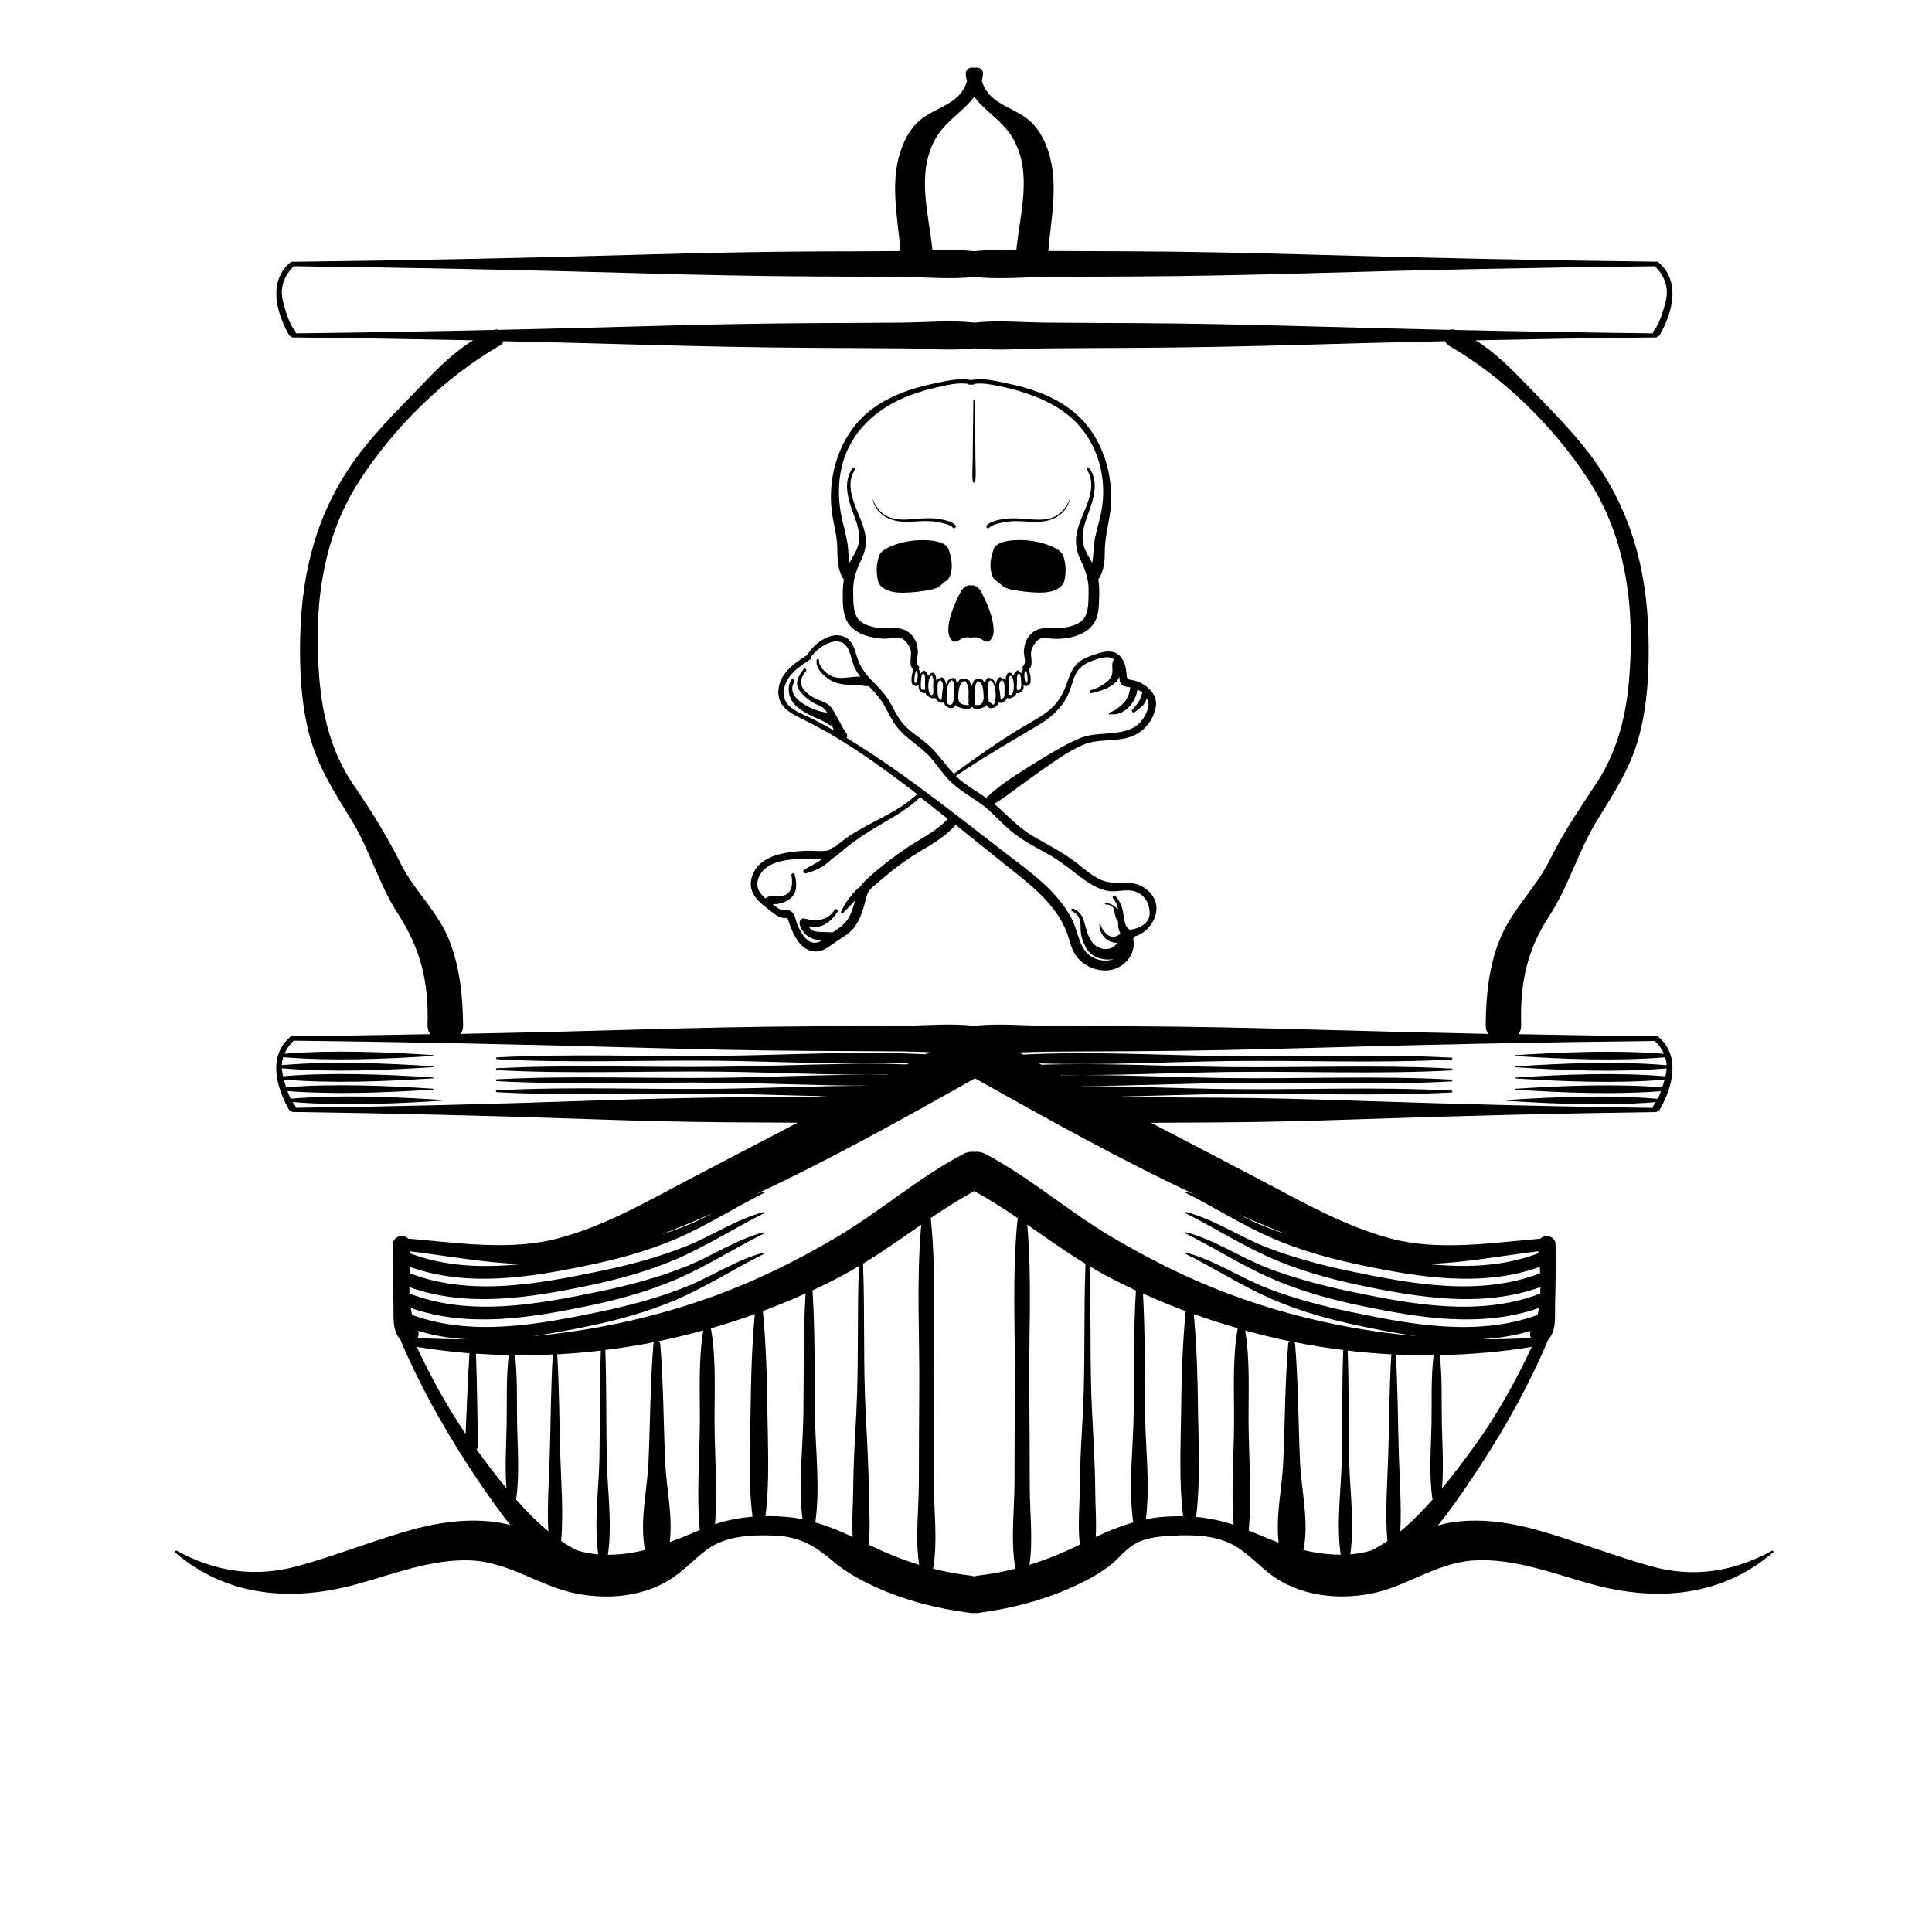 <?xml version="1.0" encoding="utf-8"?>
<!-- Generator: Adobe Illustrator 22.0.1, SVG Export Plug-In . SVG Version: 6.00 Build 0)  -->
<svg version="1.1" id="Layer_1" xmlns="http://www.w3.org/2000/svg" xmlns:xlink="http://www.w3.org/1999/xlink" x="0px" y="0px"
	 viewBox="0 0 2000 2000" style="enable-background:new 0 0 2000 2000;" xml:space="preserve">
<g>
	<path d="M866.7,566.1c0.3,11.2-0.2,22.1,5.7,32.1c0.4,0.6,0.8,1.1,1.2,1.5c-0.6,3.7-1,7.5-1.1,11.3c-0.2,9-0.4,19.6,2.6,28.2
		c5.6,16.3,24.7,21.3,40.1,22c5.3,0.2,11.6-2,16.7-0.8c4.9,1.1,9,7,10.5,11.6c2.4,7-2.9,15.9,3.4,21.5c0,0,0,0,0,0
		c-0.5,1-1,2.2-1.2,3c-0.8,2.7-1.2,5.6-1,8.4c0.2,2.9,0.6,3.6,3.3,4.9c1.9,1,3.2,0.3,4.1-1.1c-0.3,3.5,0.1,6.8,4,8.4
		c1.4,0.6,2.5,0.6,3.3,0.3c0.1,0.6,0.3,1.2,0.6,1.7c1,1.7,5.1,3.8,7.1,3.9c0.9,0,1.5-0.2,2-0.8c0.7,1.8,2,3.3,4.3,4.5
		c2.8,1.4,4.1,0.9,4.9-0.4c0.3,2.4,1.2,4.4,3,5.4c4.7,2.6,7.7,1.2,9.2-2.1c0.4,0.7,1,1.3,1.7,1.7c3.1,1.9,12.5,4.4,15,0.4
		c2.4,3.8,10.4,1.8,13.6-0.4c0.6-0.4,1.1-1,1.6-1.6c1.5,3.3,4.5,4.6,9.2,2c1.8-1,2.7-3,3-5.3c0.8,1.3,2.1,1.8,4.9,0.4
		c2.3-1.2,3.6-2.7,4.3-4.5c0.5,0.5,1.2,0.8,2,0.8c1.9-0.1,5.6-2,6.7-3.5c0.5-0.6,0.8-1.3,0.9-2.1c0.8,0.3,1.9,0.2,3.3-0.3
		c3.9-1.5,4.3-4.9,4-8.4c0.9,1.3,2.2,2,4.1,1c2.3-1.2,3-1.7,3.2-4.4c0.2-2.8-0.1-5.7-0.8-8.4c-0.3-0.9-0.7-2.3-1.4-3.6c0,0,0,0,0,0
		c5.3-4.7,2.3-11.2,2.6-17.3c0.2-4.5,2.7-8.7,5.6-12c4.3-4.9,8.8-3.8,14.6-3.1c15,1.6,36.3-2.3,45.1-16c4.7-7.3,4.9-16.8,5.2-25.2
		c0.3-6.7,0.3-13.6-0.8-20.3c0.4-0.4,0.8-0.9,1.1-1.4c5.1-8.7,5.6-18.3,5.6-28.1c0.1-11.6,2.8-22.7,4.7-34.1
		c3.2-18.6,2.2-37.5-2.9-55.7c-5-17.6-13.8-34.1-26.8-47.2c-13.6-13.7-30.8-22.8-49-28.9c-10.9-3.7-22.1-6.3-33.4-8.6
		c-10.3-2.1-20.7-4.1-31.1-2c-9-1.8-18.1-0.5-27.1,1.2c-10,1.9-19.9,4.1-29.6,6.9c-18.5,5.4-36.2,13.4-50.9,26
		c-28.4,24.3-41,64.4-36.6,101C862.5,541.3,866.4,553.5,866.7,566.1z M950,700.4c-0.1,1.1-0.4,6-1.7,6.5c-3,1.1-1.6-8.9,0.1-12.4
		c0.2,0,0.4,0,0.5-0.1C950,696.2,950.2,698,950,700.4z M957.6,713.9c-0.9,0.1-1.8,0.2-2.7,0.3c-1.2-0.9-1.7-2.1-1.6-3.4
		c-0.2-1.2,0-2.5,0-3.7c0.1-1.8,0.1-8.5,2.3-10.3c2.5,2.2,2,5.5,2,8.5c0,1.3,0,2.6,0,3.9C957.6,709.7,957.9,713.5,957.6,713.9z
		 M965.4,719.2c-3.2,1.7-4.6-4.4-4.4-10.3c0.1-0.9,0.2-1.8,0.2-2.8c0.5-3.6,1.6-6.6,3.4-6.6c2.4,1.3,1.4,9.3,1.4,11
		C966,712.2,966.8,718.5,965.4,719.2z M975.5,716.3c-0.2,1.2-0.4,8-1.2,8.6c-0.3-0.4-0.5-0.8-0.8-1.3c-1.5-0.5-2.3-1.5-2.3-3
		c-0.7-1.7-0.5-3.6-0.6-5.4c0-3.1-0.8-10.2,3-11.1c0,0,0,0,0.1,0.1C977.3,707.2,976.1,712.2,975.5,716.3z M982.6,729.5
		c-3.4-1-2.7-8.3-2.5-10.9c0.2-3.9,0.6-12.6,5.3-14.5c0.1,0.3,0.4,0.6,0.8,0.8c2,0.9,1.2,10,1.2,11.8
		C987.4,719.1,988.2,731.1,982.6,729.5z M1001,729.8c-1.1,0-2.2-0.1-3.3-0.4c-6.4-1.1-6-6.9-5.5-12.1c0.2-2.3,0.6-5.5,1.6-7.8
		c1.5-3.5,3.3-4.8,6-4.3c0,0.3,0,0.6,0.2,0.9c3.3,5,2.7,9.9,2.6,15.6c0,1.8,0.3,4.6-0.1,6.3C1003.3,730.1,1002.8,730.7,1001,729.8z
		 M1010.8,729.8c-0.5,0.1-1,0.2-1.6,0.3c0-1.4,0-2.8-0.1-4.2c0-2.1-0.1-4.2-0.1-6.3c-0.1-4.9-0.3-9,2.3-13.5
		c0.2-0.3,0.2-0.5,0.2-0.8c6.1-0.6,6.5,10.2,6.7,14.1C1018.6,724.2,1017.6,731.1,1010.8,729.8z M1027.9,729.5
		c-1.5-1.1-2.9-2.3-4.4-3.4c-0.1-1-0.2-2.1-0.2-3.1c-0.1-1.7-0.2-3.5-0.2-5.2c0-2.1-0.8-11.9,1.2-12.9c0.4-0.2,0.6-0.4,0.8-0.7
		C1032.6,707.6,1031.6,729.6,1027.9,729.5z M1037.9,722.9c-0.8,0.4-1.4,1-1.7,1.9c-0.3-0.1-1-7.1-1.1-7.8c-0.6-4.3-2.1-9.7,1.7-12.9
		c0,0,0,0,0.1-0.1c3.5,0.9,2.9,7.2,3,10.2c0,1.5,0.1,3.1-0.1,4.5C1040,720.8,1039.4,722.2,1037.9,722.9z M1045.1,719.2
		c-1.5-0.8-0.6-7.1-0.6-8.7c0-1.7-0.9-9.7,1.4-11c1.7,0,2.9,2.8,3.3,6.3c0.1,1.1,0.2,2.3,0.3,3.3
		C1049.7,714.9,1048.3,720.8,1045.1,719.2z M1057.2,710c-0.2,1.3-1.4,6.7-4.3,3.9c-0.8-0.8-0.1-6.6-0.1-7.8c0-3.3-0.8-6.9,2-9.3
		c2.2,1.7,2.2,7.9,2.3,9.6C1057.1,707.5,1057.3,708.8,1057.2,710z M1062.2,706.8c-1.4-0.7-1.6-5.1-1.7-6.5c-0.2-2.4-0.1-4.1,1-6
		c0.2,0.1,0.5,0.1,0.7,0.1C1063.9,698,1064.7,708.1,1062.2,706.8z M871.2,484.1c8.4-37,36.4-62,70.9-74.9c9.2-3.4,18.6-6.2,28.2-8.3
		c10.2-2.3,21.1-5,31.6-3.6c0.4,0.7,1.2,1.1,2.2,0.9c0.4-0.1,0.7-0.2,1.1-0.3c0.4,0.1,0.8,0.2,1.1,0.3c1,0.3,1.8-0.2,2.2-0.8
		c8.9-1.2,17.9,0.7,26.7,2.5c9,1.8,17.8,4.1,26.5,7c17.5,5.8,34.7,14.1,48.4,26.6c26.3,23.9,36.6,61.5,30,96
		c-2.1,10.8-5.7,21.2-7.3,32.1c-1,6.7-0.8,14.1-2.2,20.9c-2.6-4.6-5.5-9.1-7.5-14c-4.3-10.1-2.2-20.6,1.3-30.7
		c5.8-16.9,14.8-36.4,3.4-53.1c-1.1-1.6-3.6-0.1-2.6,1.5c13.1,20.9-6.1,44.2-10.4,64.8c-2.2,10.6-0.6,19.6,4.1,29.3
		c5.4,11.1,8.4,20.7,8,33.2c-0.3,10.4,0.7,24.5-9.2,30.8c-9.3,5.9-21.8,6.5-32.5,5.9c-9.7-0.5-17.7,3.1-22.4,12.1
		c-2,3.8-2.7,8.2-2.9,12.4c-0.1,3.6,2.7,11.5-0.3,14.1c-1.4,1.2-1.4,2.8-0.6,4c-1,1.3-1.5,2.9-1.7,4.6c-0.4-0.9-1-1.6-1.9-2
		c-0.2-1-1.4-1.9-2.5-1.2c-2.1,1.3-3.1,3.1-3.5,5.3c-0.4-0.6-0.9-1-1.6-1.3c0.1-0.5-0.1-1-0.7-1.2c-5.2-2.5-6,3.4-6.1,7.4
		c-0.8-1.5-2.1-2.4-4-2.3c-0.6-0.9-2-1.5-3-0.5c-1.9,1.8-2.8,4.2-3,6.8c-1.1-3.3-3.1-6.2-6.7-6.5c-0.6-0.5-1.5-0.6-2.4,0.2
		c-1.7,1.6-2,4-2.1,6.4c-2-6.2-5.7-8.2-11.8-3.8c-0.5,0.4-0.5,1-0.3,1.4c-0.9,1.3-1.5,2.7-1.9,4.1c-0.4-1.4-1-2.8-2-4.1
		c0.3-0.4,0.4-1-0.2-1.4c-5.5-3.6-10.4-3.5-12.7,3.2c-0.1,0.3-0.3,0.7-0.4,1.2c0-2.5-0.3-5.2-2.1-6.9c-0.8-0.8-1.7-0.7-2.4-0.2
		c-3.6,0.3-5.6,3.2-6.7,6.5c-0.3-2.6-1.1-5-3-6.8c-1-1-2.4-0.5-3,0.5c-1.9-0.2-3.2,0.8-4.1,2.3c-0.1-4.3-0.9-10-6.1-7.4
		c-0.6,0.3-0.7,0.8-0.7,1.3c-0.6,0.3-1.2,0.7-1.6,1.3c-0.5-2.2-1.5-4-3.6-5.3c-1-0.6-2.3,0.2-2.5,1.2c-0.8,0.4-1.4,1.1-1.9,2
		c-0.2-1.7-0.7-3.3-1.7-4.6c0.8-1.2,0.8-2.8-0.6-4c-3-2.6-0.1-10.5-0.3-14.1c-0.2-4.2-0.9-8.6-2.9-12.4
		c-4.3-8.4-12.1-12.6-21.3-12.2c-11.1,0.5-23.9,0.3-33.6-5.9c-9.9-6.3-8.9-20.4-9.2-30.8c-0.4-12.5,2.6-22.1,8-33.2
		c4.5-9.2,6.3-18,4.3-28.2c-4.1-20.9-23.8-44.7-10.6-65.8c1-1.6-1.5-3.1-2.6-1.5c-9.7,14.2-4.6,31.2,0.8,46c3.5,9.4,7.3,19,6.1,29.2
		c-0.9,8.4-5.8,15.2-9.8,22.4c-1-5.2-1.1-10.7-1.6-16c-1.1-10-3.8-19.5-6.2-29.2C867.8,519.6,867.2,501.6,871.2,484.1z"/>
	<path d="M982.1,568.9c-2.6-7.6-14.7-9.2-21.5-9.6c-11.5-0.8-23.2,0.8-34.1,4.6c-3.7,1.3-7.3,2.8-10.5,4.9c-1.9,1.2-3.8,2.7-5,4.6
		c-0.8,1.3-1.3,2.8-1.7,4.3c-2,7.1-2.2,14.6-0.8,21.8c0.3,1.6,0.7,3.2,1.5,4.7c1,1.9,2.7,3.4,4.5,4.6c6.7,4.5,15.3,5,23.3,4.7
		c8.2-0.3,16.4-1.2,24.4-2.8c3.2-0.6,6.4-1.3,9.1-3c2.5-1.5,4.5-3.7,6.9-5.5c1.1-0.8,2.3-1.6,3.2-2.6c1.1-1.2,1.8-2.8,2.4-4.4
		C986.7,586.5,985,577.4,982.1,568.9z"/>
	<path d="M1009.6,498.4c0.9-6.8,0.2-14,0.2-20.9c-0.1-7-0.1-13.9-0.2-20.9c-0.2-13.9-0.3-27.8-0.5-41.8c0-1-1.5-1-1.5,0
		c-0.1,13.9-0.3,27.8-0.5,41.8c-0.1,6.6-0.1,13.1-0.2,19.7c-0.1,7.3-0.8,14.9,0.1,22.1C1007.3,500,1009.4,500,1009.6,498.4z"/>
	<path d="M929.7,539.5c9,1.4,18,0.1,27-0.1c4.9-0.1,9.7,0.2,14.5,1.1c4.4,0.9,12.2,2.3,15.2,5.7c1.6,1.8,4.2-0.9,2.6-2.6
		c-4-4.3-12.5-5.6-18-6.5c-7.9-1.2-15.7-0.5-23.6,0.1c-8.5,0.7-17.5,1.5-25.7-1.3c-8.7-3-14.8-10.1-18-18.6
		c-0.1-0.2-0.4-0.1-0.3,0.1C906.5,530.1,917.1,537.6,929.7,539.5z"/>
	<path d="M1099.6,573.3c-1.2-1.9-3.1-3.4-5-4.6c-3.3-2.1-6.9-3.6-10.5-4.9c-10.9-3.8-22.6-5.3-34.1-4.6c-6.8,0.5-18.9,2-21.5,9.6
		c-2.9,8.5-4.6,17.6-1.6,26.3c0.5,1.6,1.2,3.1,2.4,4.4c0.9,1,2.1,1.7,3.2,2.6c2.4,1.8,4.4,4,6.9,5.5c2.8,1.7,6,2.4,9.1,3
		c8.1,1.5,16.2,2.5,24.4,2.8c8.1,0.3,16.6-0.2,23.3-4.7c1.8-1.2,3.4-2.7,4.5-4.6c0.8-1.4,1.2-3.1,1.5-4.7c1.4-7.2,1.1-14.7-0.8-21.8
		C1100.9,576.1,1100.4,574.6,1099.6,573.3z"/>
	<path d="M985,662.4c0.7,0.7,1.5,1.4,2.5,1.7c2.6,0.7,5-1.4,7.4-2.7c3.1-1.7,6.9-2.2,10.3-1.2c3.4-1,7.2-0.6,10.3,1.2
		c2.4,1.3,4.8,3.4,7.4,2.7c1-0.3,1.8-0.9,2.5-1.7c3.3-3.6,3.5-8.9,3-13.7c-1.3-11.7-5.9-22.7-11.2-33.2c-1.2-2.4-2.4-4.8-4.3-6.7
		c-1.9-1.9-4.5-3.2-7.2-2.8h-1.2c-2.6-0.4-5.3,0.9-7.2,2.8c-1.9,1.9-3.1,4.3-4.3,6.7c-5.2,10.5-9.9,21.5-11.2,33.2
		C981.5,653.5,981.7,658.9,985,662.4z"/>
	<path d="M1024.2,546.2c2.9-3.1,10-4.6,14.1-5.4c5.1-1.1,10.3-1.5,15.6-1.3c9,0.2,18,1.5,27,0.1c12.6-1.9,23.2-9.4,26.3-22.1
		c0.1-0.2-0.3-0.3-0.3-0.1c-3.2,8.5-9.3,15.6-18,18.6c-8.2,2.8-17.2,2-25.7,1.3c-7.9-0.7-15.7-1.3-23.6-0.1c-5.5,0.8-14,2.2-18,6.5
		C1019.9,545.3,1022.5,548,1024.2,546.2z"/>
	<path d="M799.7,944.6c3.1,2.4,6.4,4.8,10.3,5.5c1.3,0.2,2.7,0.4,3.9,0.1c0.2,0,0.7,0,1.2-0.1c0.2,0.8,0.7,2,0.9,2.4
		c2.6,8.2,6,16.9,11.6,23.7c4.7,5.6,11.1,9.5,18.6,8.7c7.9-0.8,13.9-6.6,20.2-10.7c6.9-4.4,13.7-8.3,18.6-15.1
		c4.7-6.5,7.4-14.2,9.6-21.8c1.3-4.4,2-9.9,4.3-13.9c2.5-4.2,7.4-7.6,11.1-10.8c8.5-7.4,17.4-14.5,26.5-21
		c16.9-12,37.4-20.8,51.5-36.2c0.5-0.5,0.8-1.1,1.1-1.7c15.9,12.7,31.6,25.5,47.5,38.2c27.6,22.2,59.7,44.4,70,80.2
		c2.7,9.6,5.9,18.1,14.1,24.4c7.5,5.8,17.2,8.9,26.7,8c16.1-1.6,29.3-16.8,25.6-32.8c0.9-0.6,1.6-1.4,2-2.5
		c11.5-2.9,21.3-15.5,22.1-27.1c1.1-16.5-14.5-27.9-29.4-28.3c-10.2-0.2-19.3,1.2-28.9-3.4c-8.1-3.9-15.1-9.7-22-15.3
		c-14.9-12-31.4-20.1-47.8-29.7c-15.2-8.9-26.5-21.9-39.7-33.1c15.2-9.8,29.5-21.4,44.4-31.7c15-10.4,30.6-22.2,47.4-29.5
		c15.8-6.9,33.8-2.7,49.9-8.6c13.3-4.9,23.1-16.7,25.5-30.9c2.5-14.2-12.6-26-25.3-27.7c-5.1-0.7-4.7-2.6-5.1-7.1
		c-0.3-3.1-0.7-6.2-1.7-9.1c-1.8-5.6-5.7-10.9-11.6-12.6c-6.7-1.9-14.3,0.6-20.6,2.8c-6.6,2.2-13.4,4.9-18.2,10.2
		c-4.7,5.1-6.9,11.8-9.2,18.2c-3.1,8.8-7,16.9-13.3,23.8c-7.2,7.9-16.3,12.9-25.4,18.2c-9.4,5.4-18.6,11.1-27.7,17
		c-17.3,11.4-34.3,23.3-50.9,35.7c-3.8-3.9-7.3-8.1-10.8-12.5c-6-7.6-12.2-14.8-19.8-20.9c-7.4-5.8-15.5-10.9-21.8-18.1
		c-6.7-7.6-10.4-17.2-15.8-25.7c-4.7-7.3-10.8-13.2-16.8-19.4c-7.4-7.6-12.6-15-15.6-25.1c-2-6.7-4-14.4-10.1-18.5
		c-14.2-9.7-34.2,4.7-41.2,17.4c-13.4,8.2-27.9,18.4-29.7,35.4c-2,18.9,14.1,25.5,28.4,32.6c36.7,18.3,69.9,41.7,102.6,66.3
		c4.2,3.2,8.4,6.4,12.6,9.6c-24.1,22.7-57.6,31-82.5,52.5c-0.9,0.8-1.9,1.6-2.8,2.3c-0.8-0.1-1.6,0.1-2.5,0.6
		c-1.2,0.7-2.2,1.5-3.1,2.4c-1,0.4-2.1,0.6-3.3,0.8c-4.9,0.7-10,0.1-15,0c-9.5-0.1-19.1,0.7-28.5,2.5c-14.4,2.8-29.4,9.7-33.6,25
		C773.2,926,787.8,935.3,799.7,944.6z M1075.1,750.5c12.6-7.5,23.4-16.9,30-30.2c2.9-5.8,4.4-11.9,6.5-18c3.6-10.2,10-15.1,20-18.6
		c6.6-2.3,15.7-5.7,21.8-1c-0.9,0.8-1.6,1.9-1.8,3.3c-0.8,7.1,2,12.4-4,18.1c-5.1,4.9-11.9,8.6-18.6,10.4c-2,0.5-1.1,3.5,0.8,3.1
		c8.5-2,17.9-4.7,24.5-10.7c1.9-1.7,3.4-3.9,4.5-6.3c0,1,0.1,2,0.2,3c0.6,5.6,4.1,7,9.1,7.6c0.7,0.1,1.3,0.2,2,0.3
		c-0.9,5.7-2.3,10.8-6.2,15.4c-3.7,4.3-10,9.2-15.5,10.8c-1,0.3-0.8,1.9,0.2,1.8c4.2-0.1,7.2,0.3,11.2-1.5c3.4-1.5,6.5-3.6,9-6.3
		c4.5-4.7,7.9-11.3,8.6-17.9c1.9,0.9,3.7,2,5.2,3.4c-1.2,2.3-1.6,5.2-2.8,7.4c-1.8,3.4-5,7.1-7.6,9.9c-1.6,1.7,0.8,4.1,2.6,2.6
		c3.7-3.1,7.6-5.1,10.2-9.5c0.8-1.4,1.7-3,2.3-4.8c0.6,1.1,1,2.2,1.3,3.4c1.8,6.9-4,17-8.6,21.9c-5.3,5.6-12.7,8.2-20.1,9.6
		c-14.5,2.8-29.3,0.8-43.2,7c-16.9,7.4-33.1,17.5-48.7,27.2c-16.2,10.1-33.4,20.9-47.2,34.1c0,0,0,0,0,0
		c-7.5-5.5-15.6-10.1-23.1-15.6c-3-2.2-5.7-4.6-8.3-7.1C1017.3,784.5,1046.2,767.7,1075.1,750.5z M876.4,763.9
		c0.9-1.3,1.1-2.9,0-4.4c-4-5.4-6.7-11.6-10-17.4c-3.2-5.6-5.8-11.6-11.9-14.6c-6-2.9-12-4.4-17.3-8.7c-3.5-2.8-6.8-5.9-7.8-10.3
		c-1.1-5.1,1.7-9.8,4.9-13.8c1.2-1.6-0.9-3.8-2.2-2.2c-3.5,4.3-7.9,10.9-6.9,16.8c1,6.3,8.5,12.6,13.3,16c3.4,2.4,7,4,10.7,5.7
		c3.6,1.7,5.6,4,7.1,6.9c-1.9-0.4-3.9-0.8-5.9-1.2c-4.7-1.1-9.1-2.8-13.3-5c-9.5-4.8-21.8-13.5-15-25.8c1.2-2.1-2-4-3.2-1.9
		c-5.1,9.1-1.8,21,5.8,27.3c4.6,3.9,9.7,7.1,15.2,9.7c6.1,2.9,12.3,4.9,17.8,8.9c1.2,0.9,2.4,1.1,3.5,0.9c0.6,1.8,1.3,3.6,2,5.3
		c-7-4-14.1-7.9-21.3-11.6c-8.2-4.2-19-7.5-25.5-14.3c-7.2-7.4-6.1-18.5-1.1-26.8c5.3-9,14.8-15,23.2-20.6c1-0.7,1.3-1.7,1.1-2.7
		c8.9-12.5,32-25.9,39.5-5.9c2.3,6,3.3,12.3,6.2,18c1.5,3,3.3,5.7,5.4,8.3c-5.4-0.3-11.2,0.7-15.8,1.1c-5.4,0.4-10.6,0.3-15.5-2.4
		c-5-2.8-12.3-9.7-11.6-15.8c0.1-1.3-2.1-1.7-2.4-0.3c-1.6,9.5,9.3,19,17.1,22.5c4.8,2.2,10.3,3,15.5,3.3c3.5,0.2,7,0,10.5,0.3
		c3.4,0.3,6.7,1.2,10.2,1.1c0.2,0,0.4,0,0.5-0.1c0.1,0.1,0.1,0.1,0.2,0.2c5.7,5.9,11.2,11.7,15.4,18.8c4.6,7.7,8,16.1,13.6,23.2
		c10.2,13.1,25.8,20.7,36.4,33.5c5.3,6.4,10,13.3,15.6,19.5c6,6.6,13,11.9,20.4,16.8c6.9,4.6,13.9,9,20.3,14.3
		c7.1,6,13.5,12.9,20.3,19.3c12.9,12.1,28,19.9,43.4,28.3c14.6,8,26.4,18.9,40,28.3c6.7,4.6,14.2,8.5,22.3,9.9
		c9.5,1.6,20-2.7,29.1,0.9c9.1,3.5,14.2,13.2,13.9,22.7c-0.3,10.5-11.1,15.4-20.2,16.6c0,0,0,0-0.1,0c-6.1-2.5-6.1-13.2-7.3-18.7
		c-1.3-6.2-3.6-11.6-7.9-16.3c-1.4-1.6-3.7,0.7-2.4,2.4c3.4,4,4.7,7.9,5.2,11.9c-0.9-1.1-1.9-2-2.8-2.8c-3.1-2.7-5.9-3.9-10.1-4
		c-0.9,0-0.8,1.3,0,1.3c1.9,0.1,4.1,0.4,5.8,1.4c2.4,1.4,2.7,3.4,3.2,5.8c0.7,3.4,1.5,7.6,3.9,10.2c0,1.9,0,3.8,0.3,5.8
		c0.3,2.5,1,5,2.2,7.1c-3.1,2.2-6.3,4.1-10.3,2.8c-4.7-1.5-9.4-8.1-10.4-12.7c-0.1-0.6-1.1-0.5-1.1,0.1c0,11.6,8.7,19.3,18.4,19.2
		c-1.8,2.6-3.9,4.8-7.3,5.8c-7.9,2.3-15.8-1.5-19.8-8.1c-4.2-6.9-5.3-13.9-7.7-21.4c-1.8-5.5-5.2-9.4-10.6-11.6
		c-1.7-0.7-3.2,1.8-1.5,2.5c7.2,3.2,9,8.7,9,16.1c0,4.6,0.3,8.7,1.8,13c2.8,8.2,6.3,15,14.6,18.5c5.5,2.3,12.1,3.3,18,1.8
		c-6.4,2.9-14.3,2.1-20.6-0.9c-15.6-7.3-15.7-26.5-22.8-40.3c-14.3-27.7-40.9-47.2-65.2-65.6C989.6,843.8,935.7,799.8,876.4,763.9z
		 M784.9,909.8c5.7-17.8,28.8-20.1,44.4-20.7c7-0.3,14.1,0.5,21.2,0.4c-0.5,0.5-1,0.9-1.6,1.3c-5.1,3.6-11,6.1-16.3,9.4
		c-2.1,1.3-0.7,4.5,1.6,3.9c6-1.5,11.9-3.8,17.2-7.1c5.3-3.2,9.3-8.1,14.6-11.1c0.8-0.4,1.4-1,1.7-1.7c1.3-0.9,2.6-1.9,3.8-3
		c13.1-11.1,27.1-20.1,41.8-28.7c13.9-8.2,27.7-15.9,39.2-27.3c9.6,7.4,19.1,14.9,28.6,22.5c-0.2,0.2-0.4,0.4-0.6,0.6
		c-11.6,12.6-27.9,20-42,29.5c-14.2,9.6-27.7,20.1-40.3,31.6c-3,2.7-5.3,5.2-7.2,7.9c-4.3,3.1-7.8,7.2-11,11.4
		c-1.6,2.1-3.2,4.2-4.7,6.3c-2.1,3-2.9,5.7-4.6,8.8c-0.8,1.5,1.3,2.7,2.2,1.3c1.5-2.3,4.2-4.2,6-6.2c1.6-1.8,3.2-3.5,4.9-5.3
		c0.4-0.4,0.9-0.9,1.3-1.3c-1.6,5.9-3.3,11.8-6.2,17.2c-3.9,7.1-9.7,10.8-16.2,15.2c-0.2,0.1-0.4,0.3-0.7,0.5
		c-0.2,0-0.4-0.1-0.6-0.1c-5-0.3-10.1-0.1-15.1-0.6c-2.9-0.3-5.4-0.7-7.4-3c-0.2-0.2-1-1.3-1.9-2.5c5.2,0.7,9.9,1.2,15.5-1.4
		c6-2.8,11.1-8.2,14.5-13.8c1.2-2-1.8-3.7-3.1-1.8c-3.9,6-9,9-15.9,10.4c-6.1,1.2-10.6-0.9-16.4-1.6c-1.7-0.2-3.1,1.3-3.6,2.7
		c-1.7,5.1,4.3,12.9,8.2,15.6c3.8,2.6,9,4,14.2,4.7c-2.8,1.6-5.8,2.6-8.9,2c-7.5-1.5-12.2-10.3-15.2-16.5
		c-2.7-5.6-3.3-16.7-10.9-17.1c-4.2-0.3-6.6,0.3-10.4-2.3c-1.7-1.2-3.4-2.5-5-3.8c1.5-0.2,3.3-0.1,4.1-0.2c2.4-0.3,4.6-0.9,6.9-1.7
		c3.5-1.3,6.8-3.3,9.3-6.2c5.5-6.6,4.2-15,2.4-22.7c-0.5-2.3-3.8-1.3-3.4,0.9c1.5,8.9,1.1,18.3-9.1,21.2c-6,1.7-12.8-1.7-17.9,2.6
		C786.2,924.6,782.1,918.8,784.9,909.8z"/>
	<path d="M1834.2,1605.4c-40.4,22-81.9,28.3-126,15.7c-35.5-10.1-69.8-23-105.1-33.8c-31.8-9.8-65.5-16.3-98.8-11.6
		c-5.4,0.8-10.6,2-15.8,3.4c2.4-2.9,4.8-5.9,7.1-8.9c13.3-17.7,25.8-36,37.9-54.6c26.1-40.2,49.1-81.7,68-125.8
		c0.3-0.6,0.3-1.2,0.4-1.7c9.8-11.1,7.5-23.8,7.9-38.1c0.6-20.6,0.8-41.1,0.5-61.7c-0.1-9-11-11-15.8-6
		c-50.6,4.3-105.2,12.9-154.5-0.1c-47.7-12.7-90.9-37.4-134.2-60.2c-38-20.1-76.2-39.8-114.3-59.7c23.2-0.2,46.4-0.3,69.6-0.4
		c49.1-0.3,98.1-1.6,147.2-3.3c101.8-3.5,203.9-6,305.8-7.4c0.8,0,1.3-0.4,1.7-0.9c1-0.1,1.9-0.7,2.5-1.9
		c13.3-23.5,21.7-55.2-1.6-75.1c-0.8-0.7-1.7-0.8-2.5-0.5c0,0-0.1,0-0.1,0c-47.3-0.5-94.6-1.3-142-2.2c1.7-2.6,2.7-5.9,2.6-9.9
		c-1.2-42.2,5.6-76.6,28.9-112.2c20.4-31.2,30-67,49.3-98.6c17.3-28.3,34.9-54.4,43.6-86.9c9.2-34,10.9-69.9,10-104.9
		c-1.8-70.4-19-133.5-62.3-189.8c-19.4-25.2-41.9-47.3-63.9-70.1c-16.9-17.5-33-33.6-52.7-45.9c62.2-1.3,124.3-2.3,186.5-3
		c0.8,0,1.3-0.4,1.7-0.9c1-0.1,1.9-0.7,2.5-1.9c13.3-23.5,21.7-55.2-1.6-75.1c-0.8-0.7-1.7-0.8-2.5-0.5c0,0-0.1,0-0.1,0
		c-120.1-1.4-240.3-3.9-360.4-7.4c-60.1-1.7-120.1-3-180.2-3.3c-29.4-0.1-58.9-0.2-88.3-0.4c2.9-34.2,10.9-69.8,0-103.2
		c-4.4-13.4-11.2-25.7-22.6-34.2c-17-12.6-39.8-16-46.2-38.7c0.5-2.1,0.9-4.2,1.2-6.5c0.6-5.8-4.4-8-8.9-7c-4.4-1.1-9.5,1.1-8.9,7
		c0.2,2.3,0.7,4.5,1.2,6.6c-6.4,23.1-29.1,26-46.2,38.7c-11.4,8.5-18.2,20.8-22.6,34.2c-11,33.3-2.9,69.1,0,103.2
		c-29.4,0.3-58.9,0.3-88.3,0.4c-60.1,0.3-120.1,1.6-180.2,3.3c-120.1,3.5-240.3,6-360.4,7.4c0,0-0.1,0-0.1,0
		c-0.8-0.2-1.7-0.2-2.5,0.5c-23.3,19.8-14.9,51.6-1.6,75.1c0.6,1.1,1.6,1.7,2.5,1.8c0.3,0.5,0.9,0.9,1.7,0.9
		c62.1,0.7,124.3,1.7,186.5,3c-18.5,11.4-33.9,26.2-49.7,42.7c-22.9,24-46.7,47-67,73.3c-43.3,56.3-60.5,119.4-62.3,189.8
		c-0.9,33.5,0.7,67.5,8.8,100.2c8.6,34.4,26.6,61.8,44.8,91.6c18.6,30.4,27.6,65.1,47,95.1c24.1,37.3,32.5,71.2,31.2,115.7
		c-0.1,4,0.9,7.2,2.6,9.9c-47.3,0.9-94.7,1.6-142,2.2c0,0-0.1,0-0.1,0c-0.8-0.2-1.7-0.2-2.5,0.5c-23.3,19.8-14.9,51.6-1.6,75.1
		c0.6,1.1,1.6,1.7,2.5,1.8c0.3,0.5,0.9,0.9,1.7,0.9c101.9,1.4,203.9,3.9,305.8,7.4c49.1,1.7,98.1,3,147.2,3.3
		c23.2,0.1,46.4,0.2,69.5,0.4c-38.1,19.9-76.2,39.7-114.3,59.7c-43.3,22.8-86.5,47.7-134.2,60.2c-49.5,13-103.8,4.4-154.6,0.1
		c-4.8-5-15.6-3-15.8,6c-0.3,20.6-0.1,41.1,0.5,61.7c0.4,14.2-1.8,27,7.9,38.1c0.1,0.6,0.1,1.1,0.4,1.7c18.9,44,42,85.6,68,125.8
		c12,18.5,24.6,36.9,37.9,54.6c2.2,2.9,4.5,5.8,6.8,8.6c-3.4-0.9-6.9-1.7-10.4-2.3c-33.2-5.6-66.8-0.2-98.8,9.2
		c-37.1,10.9-72.9,25.2-110.2,35.4c-44.4,12.2-85.3,6.5-126-15.7c-1.1-0.6-2.5,1-1.5,1.9c53.6,46.1,121.1,50.9,187.1,33
		c38.5-10.5,77.3-26.3,118-24.9c41.2,1.4,73.6,28.2,113.5,35c30.5,5.2,62.7,2.4,90-13c15.8-8.9,27.2-22.3,41.5-32.9
		c19.9-14.9,47.2-15.8,71-14.7c27.6,1.3,41.9,11.5,61.6,27.9c11.9,9.9,26,17.7,40,24.2c32,14.9,65.4,23.3,100.2,27.9
		c1.4,0.2,2.7,0.2,3.9,0.1c0.1,0,0.2,0,0.2,0c0.1,0,0.1,0,0.2,0c1.2,0.1,2.5,0.1,3.9-0.1c33.4-4.4,65.1-12.4,95.9-26
		c14.2-6.3,28.3-13.7,40.7-23.2c7-5.3,12-11.8,18.7-17.3c14-11.5,29.5-12.5,46.5-13.5c22.5-1.2,47.4-0.3,66.9,12.3
		c14.6,9.4,26.4,23.5,41.5,32.9c27.9,17.4,62.3,20.8,94.1,15.3c38-6.6,69.3-32.3,108.3-34.8c42.5-2.7,82.9,13.7,123.2,24.7
		c66,18,133.5,13.1,187.1-33C1836.7,1606.3,1835.3,1604.7,1834.2,1605.4z M1397.8,1609.1c4.6-31.8-0.6-67.6-1.2-99
		c-0.7-37.3-0.1-74.8-1.5-112c15,1.8,30.1,3.1,45.2,3.9c-2.2,34.6-2.1,69.7-3.2,104.3c-0.9,29.2-3.4,59.7-0.9,89
		c-4.3,2.9-8.7,5.6-13.1,7.9c-0.9,0.5-1.8,1-2.6,1.6C1413.2,1606.9,1405.6,1608.5,1397.8,1609.1z M1288.4,1345.3
		c-48.3-16.7-94-39-137.9-65c-44.8-26.5-84.3-61.4-130.4-85.7c-4-2.1-7.9-2.7-11.4-2.2c-3.6-0.4-7.5,0.1-11.5,2.2
		c-46.1,24.2-85.6,59.1-130.4,85.7c-43.9,26-89.6,48.3-137.9,65c-58.4,20.2-117.5,32.5-177.6,37.9c19.3-2.6,38.4-6.3,57.2-10.2
		c31-6.4,61.5-14.8,90.7-27.2c31.8-13.6,60.9-32.5,91.8-47.9c0.7-0.3,0.2-1.4-0.5-1.2c-28.4,7.5-53,24.4-80.1,35.3
		c-28.9,11.6-59.4,19.7-89.8,26c-63.2,13.1-131.7,26-194,3.2c-0.6-2.3-1-4.7-1.4-7.2c59.2,20.8,123.3,10.4,183.4-2.1
		c31-6.4,61.5-14.8,90.7-27.2c31.8-13.6,60.9-32.5,91.8-47.9c0.7-0.3,0.2-1.4-0.5-1.2c-28.4,7.5-53,24.4-80.1,35.3
		c-28.9,11.6-59.4,19.7-89.8,26c-64.1,13.3-133.8,26.5-196.8,2.2c-0.1-2.2-0.1-4.5-0.1-6.7c59.6,21.5,124.3,11.1,185-1.5
		c31-6.4,61.5-14.8,90.7-27.2c31.8-13.6,60.9-32.5,91.8-47.9c0.7-0.3,0.2-1.4-0.5-1.2c-28.4,7.5-53,24.4-80.1,35.3
		c-28.9,11.6-59.4,19.7-89.8,26c-64.1,13.3-133.7,26.4-196.7,2.2c0.1-2.2,0.2-4.4,0.3-6.6c59.5,21.3,124,10.9,184.4-1.7
		c31-6.4,61.5-14.8,90.7-27.2c31.8-13.6,60.9-32.5,91.8-47.9c0.7-0.3,0.2-1.4-0.5-1.2c-2.7,0.7-5.4,1.6-8,2.5
		c77.3-36.1,152.4-78.1,226.4-119.7c74,41.5,149.2,83.6,226.4,119.7c-2.7-0.9-5.3-1.8-8.1-2.5c-0.7-0.2-1.2,0.9-0.5,1.2
		c29.3,14.6,57,32.5,87,45.8c30.6,13.6,62.8,22.5,95.5,29.3c60.5,12.6,124.9,23,184.4,1.7c0.1,2.2,0.2,4.4,0.3,6.6
		c-63,24.2-132.6,11.1-196.7-2.2c-28.8-6-57.5-13.6-85-24.1c-28.9-11.1-54.9-29.3-85-37.2c-0.7-0.2-1.2,0.9-0.5,1.2
		c29.3,14.6,57,32.5,87,45.8c30.6,13.6,62.8,22.5,95.5,29.3c60.6,12.6,125.4,23,185,1.5c0,2.3-0.1,4.5-0.1,6.7
		c-63,24.3-132.7,11.2-196.8-2.2c-28.8-6-57.5-13.6-85-24.1c-28.9-11.1-54.9-29.3-85-37.2c-0.7-0.2-1.2,0.9-0.5,1.2
		c29.3,14.6,57,32.5,87,45.8c30.6,13.6,62.8,22.5,95.5,29.3c60.1,12.5,124.2,22.9,183.4,2.1c-0.4,2.4-0.8,4.8-1.4,7.2
		c-62.3,22.8-130.8,10-194-3.2c-28.8-6-57.5-13.6-85-24.1c-28.9-11.1-54.9-29.3-85-37.2c-0.7-0.2-1.2,0.9-0.5,1.2
		c29.3,14.6,57,32.5,87,45.8c30.6,13.6,62.8,22.5,95.5,29.3c18.8,3.9,37.9,7.6,57.2,10.2C1405.9,1377.8,1346.8,1365.5,1288.4,1345.3
		z M1240.2,1460.1c-0.4-33.2-1.3-66.6-4.4-99.8c15,5.4,30.2,10.3,45.5,14.7c-5.7,32.1-3.6,65.8-3.8,98.2
		c-0.2,34.6-3.1,70.6-0.5,105.2c-12.8-4.2-25.7-6.9-38.8-8.1C1242.7,1534.4,1240.7,1496.3,1240.2,1460.1z M1050.6,1439.1
		c-0.3,32-0.3,64.1-0.4,96.1c-0.1,28.3-4.2,60.4,1,88.7c-12.6,3.2-25.4,5.6-38.5,7.1c-1.5,0.2-2.9,0.5-4.1,0.9
		c-1.3-0.4-2.7-0.7-4.2-0.9c-13.1-1.5-25.9-3.9-38.5-7.1c4.8-26.6,1.1-56.6,1-83.1c-0.1-33.9-0.1-67.9-0.5-101.8
		c-0.6-58.5,3.2-119.6-2.9-178.1c14.6-9.9,29.5-19.4,45-27.9c15.5,8.5,30.4,18,45,27.9C1047.4,1319.5,1051.2,1380.6,1050.6,1439.1z
		 M779,1570.1c-13.2,1.1-26.2,3.5-38.8,7.7c2.6-34.4-0.3-70.1-0.5-104.5c-0.2-32.5,1.9-66.1-3.8-98.2c15.3-4.4,30.4-9.3,45.5-14.7
		c-3.1,33.1-4,66.5-4.4,99.8C776.5,1496.2,774.4,1534.3,779,1570.1z M596.5,1604.7c-0.8-0.5-1.6-1-2.5-1.5c-4.4-2.3-8.7-5-13.1-7.9
		c2.5-29.4,0-59.8-0.9-89c-1.1-34.7-1-69.7-3.2-104.3c15.1-0.8,30.2-2.1,45.2-3.9c-1.4,37.3-0.8,74.7-1.5,112
		c-0.6,31.3-5.8,67.2-1.2,99C611.5,1608.5,603.9,1606.9,596.5,1604.7z M535.3,1474.1c-0.5-23.6,0.6-47.7-2.2-71.2
		c13.1,0.1,26.1-0.1,39.2-0.8c-2.2,34.6-2.1,69.5-3.2,104.1c-0.8,25.9-2.8,52.8-1.5,79c-11.7-9.7-22.9-21.1-33.5-33.1
		c0.1-0.2,0.2-0.4,0.3-0.7C537.9,1526,535.8,1499.7,535.3,1474.1z M482,1484.4c-19.3-28.5-35.9-58.9-50.6-90.1
		c18,2.9,36.3,5.1,54.6,6.6C484.2,1428.7,483.2,1456.5,482,1484.4z M432.4,1385.1c1-2.2,1.3-4.8,0.4-7.4c16.4,5,33,7.7,49.9,8.7
		C466,1386.5,449.2,1386,432.4,1385.1z M628.1,1510.1c-0.7-37.5-0.1-75.1-1.5-112.6c16.9-2.1,33.8-4.8,50.5-8.1
		c-0.4,0.5-0.7,1.2-0.7,2c-3.3,40.5-3.3,81.5-5.1,122.2c-1.2,28.3-9.5,62.3-3.5,90.9c-12.5,3.1-25.2,5-38.5,5
		C634,1577.5,628.7,1541.6,628.1,1510.1z M688.6,1513.5c-1.8-40.7-1.8-81.7-5.1-122.2c-0.1-1.5-0.9-2.4-1.8-2.9
		c15.6-3.2,31.1-6.9,46.3-11.2c-5.2,31.4-3.3,64.3-3.5,96c-0.3,36.4-3.5,74.5-0.1,110.7c-10.4,4.4-20.7,8.7-31.1,12.5
		C696.7,1569.7,689.7,1539.4,688.6,1513.5z M1482.8,1551.5c0,0.3,0.2,0.5,0.3,0.7c-10.6,12-21.8,23.4-33.5,33.1
		c1.3-26.2-0.7-53.1-1.5-79c-1.1-34.6-1-69.6-3.2-104.1c13.1,0.6,26.1,0.9,39.2,0.8c-2.9,23.5-1.8,47.6-2.2,71.2
		C1481.3,1499.7,1479.2,1526,1482.8,1551.5z M1584.8,1385.1c-16.8,0.9-33.6,1.4-50.3,1.3c16.8-1.1,33.5-3.7,49.9-8.7
		C1583.5,1380.3,1583.8,1382.8,1584.8,1385.1z M1524.6,1499.4c-9.3,12.7-20,27.1-31.8,41.3c1.8-22.1,0.3-44.6-0.2-66.6
		c-0.5-23.6,0.6-47.8-2.2-71.3c32.1-0.6,64-3.4,95.3-8.5C1568.4,1431,1548.6,1466.7,1524.6,1499.4z M1592.5,1295.3
		c0,0.7,0.1,1.4,0.1,2.1c-36.8,13.9-75.8,15.1-114.6,11.1C1516.1,1307.2,1555.1,1299.9,1592.5,1295.3z M1332.5,1278
		c-6.9-2.3-13.8-4.7-20.6-7.3c-10.2-3.9-20-8.7-29.7-13.6c5.6,2.4,11.2,4.9,16.8,7.2C1310.1,1268.9,1321.3,1273.6,1332.5,1278z
		 M1722.5,1090.9c-49.7-4-104.1-1.8-153.7,1.4c-0.6,0-0.6,0.9,0,0.9c50.1,3.2,105,5.4,155,1.3c0.8,2.7,1.4,5.4,1.5,8.3
		c-0.1,0-0.1-0.1-0.2-0.1c-50.4-4.3-105.8-2.1-156.3,1.2c-0.6,0-0.6,0.9,0,0.9c50.5,3.3,106,5.5,156.3,1.2c0.1,0,0.1-0.1,0.1-0.1
		c-0.1,2.3-0.3,4.6-0.9,6.9c-0.1,0.4-0.2,0.9-0.3,1.4c-50.1-4.2-105.1-2-155.3,1.3c-0.6,0-0.6,0.9,0,0.9
		c49.9,3.2,104.5,5.4,154.4,1.3c-0.7,2.5-1.4,5.1-2.3,7.9c-49.2-3.8-103-1.7-152,1.5c-0.6,0-0.6,0.9,0,0.9
		c48.6,3.2,101.8,5.3,150.6,1.6c-1,2.8-2.1,5.5-3.3,7.9c-50.3-4.3-105.7-2.1-156.1,1.2c-0.6,0-0.6,0.9,0,0.9
		c49.8,3.2,104.4,5.4,154.2,1.3c-0.7,1.1-1.4,2.1-2.2,3c-0.9,1-1.1,2-1,3c-100.9-1.4-202-3.9-302.9-7.3c-49.1-1.7-98.1-3-147.2-3.3
		c-26.4-0.2-52.8-0.2-79.3-0.5c-7-0.1-14-0.4-21-0.7c37-0.8,74-2.2,110.6-2.6c77-1,154.6,2.5,231.4-1.6c1.2-0.1,1.2-1.8,0-1.9
		c-76.8-4.2-154.4-0.7-231.4-1.6c-50.2-0.6-101.3-3-152-3.1c-0.1,0-0.1-0.1-0.2-0.1c50.8,0,101.9-2.4,152.2-3.1
		c77-1,154.6,2.5,231.4-1.6c1.2-0.1,1.2-1.8,0-1.9c-76.8-4.2-154.4-0.7-231.4-1.6c-57.2-0.7-115.4-3.8-173-3
		c-0.2-0.1-0.4-0.2-0.5-0.3c57.8,0.9,116.2-2.2,173.5-3c77-1,154.6,2.5,231.4-1.6c1.2-0.1,1.2-1.8,0-1.9
		c-76.8-4.2-154.4-0.7-231.4-1.6c-63.7-0.8-128.8-4.5-192.9-2.4c-0.9-0.5-1.7-0.9-2.6-1.4c64.9,2.2,130.9-1.5,195.5-2.4
		c77-1,154.6,2.5,231.4-1.6c1.2-0.1,1.2-1.8,0-1.9c-76.8-4.2-154.4-0.7-231.4-1.6c-70.1-0.9-141.9-5.2-212.2-1.6
		c-1.3-0.7-2.7-1.5-4-2.2c9.4-0.3,18.8-0.7,28.2-0.8c30-0.3,60.1-0.3,90.1-0.5c60.1-0.3,120.1-1.6,180.2-3.3
		c119.8-3.5,239.7-6,359.5-7.3C1717.2,1081.5,1720.4,1086,1722.5,1090.9z M968.3,143.8c10.5-18.8,29.1-28.4,40.3-43.7
		c11.2,15.4,29.9,25.2,40.3,43.7c20.1,35.7,6.9,76.9,3.2,115.3c-14.5-0.5-29-0.6-43.4,1c-14.4-1.6-28.9-1.5-43.4-1
		C961.4,220.5,948.3,179.7,968.3,143.8z M292.7,311c-3.1-13.8,1.6-25.8,11.4-35.4c119.8,1.4,239.7,3.9,359.5,7.3
		c60.1,1.7,120.1,3,180.2,3.3c30,0.2,60.1,0.2,90.1,0.5c24.9,0.2,50,2.7,74.7,0c24.8,2.7,49.8,0.3,74.7,0c30-0.3,60.1-0.3,90.1-0.5
		c60.1-0.3,120.1-1.6,180.2-3.3c119.8-3.5,239.7-6,359.5-7.3c9.8,9.6,14.5,21.5,11.4,35.4c-1.9,8.4-6.7,24.7-12.3,31.1
		c-0.9,1-1.1,2-1,3c-68.3-0.8-136.6-2-204.9-3.5c-1.9-0.7-3.6-0.7-5.1-0.1c-49.2-1.1-98.4-2.3-147.5-3.7
		c-60.1-1.7-120.1-3-180.2-3.3c-30-0.2-60.1-0.2-90.1-0.5c-24.9-0.2-50-2.7-74.7,0c-24.8-2.7-49.8-0.3-74.7,0
		c-30,0.3-60.1,0.3-90.1,0.5c-60.1,0.3-120.1,1.6-180.2,3.3c-49.1,1.4-98.3,2.6-147.5,3.7c-1.5-0.6-3.2-0.6-5.1,0.1
		c-68.3,1.5-136.6,2.7-204.9,3.5c0.1-1-0.1-2-1-3C299.3,335.6,294.6,319.1,292.7,311z M464.1,971.1c-12-28.6-35.4-49.3-49.2-76.9
		c-14.7-29.5-30.8-55.2-49.4-82.4c-22.2-32.6-31.6-70.3-34.9-109.2c-6-70.3,1.8-143,40.5-203.4c36.1-56.3,88.4-108.1,146.4-141.5
		c1.9-1.1,3-2.7,3.6-4.5c47.5,1.1,95,2.2,142.5,3.6c60.1,1.7,120.1,3,180.2,3.3c30,0.2,60.1,0.2,90.1,0.5c24.9,0.2,50,2.7,74.7,0
		c24.8,2.7,49.8,0.3,74.7,0c30-0.3,60.1-0.3,90.1-0.5c60.1-0.3,120.1-1.6,180.2-3.3c47.5-1.4,95-2.6,142.5-3.6
		c0.6,1.8,1.7,3.4,3.6,4.5c56.8,32.8,107.7,83,143.8,137.7c40.7,61.6,48.9,135,43,207.3c-3,37.1-11.9,73.8-32.2,105.4
		c-17.8,27.5-35.3,52.2-49.8,81.7c-14,28.6-37.8,50.3-50.5,79.4c-12.7,29-15.7,60.5-16,91.8c0,3.7,0.9,6.8,2.4,9.3
		c-62.3-1.3-124.5-2.8-186.7-4.6c-60.1-1.7-120.1-3-180.2-3.3c-30-0.2-60.1-0.2-90.1-0.5c-24.9-0.2-50-2.7-74.7,0
		c-24.8-2.7-49.8-0.3-74.7,0c-30,0.3-60.1,0.3-90.1,0.5c-60.1,0.3-120.1,1.6-180.2,3.3c-62.2,1.8-124.4,3.3-186.7,4.6
		c1.5-2.5,2.5-5.6,2.4-9.3C479,1030.3,476,999.6,464.1,971.1z M608.9,1139.5c-100.9,3.5-201.9,6-302.9,7.3c0.1-0.9-0.1-2-1-3
		c-0.7-0.8-1.5-1.8-2.2-3c49.8,4.1,104.4,1.9,154.2-1.3c0.6,0,0.6-0.9,0-0.9c-50.4-3.3-105.8-5.5-156.1-1.2
		c-1.2-2.4-2.3-5.1-3.3-7.9c48.8,3.7,102,1.6,150.6-1.6c0.6,0,0.6-0.9,0-0.9c-49.1-3.2-102.8-5.3-152-1.5c-0.9-2.8-1.7-5.4-2.3-7.9
		c49.8,4.1,104.5,1.9,154.4-1.3c0.6,0,0.6-0.9,0-0.9c-50.2-3.3-105.2-5.4-155.3-1.3c-0.1-0.5-0.2-1-0.3-1.4
		c-0.5-2.4-0.8-4.7-0.9-6.9c0.1,0,0.1,0.1,0.1,0.1c50.4,4.3,105.8,2.1,156.3-1.2c0.6,0,0.6-0.9,0-0.9c-50.5-3.3-106-5.5-156.3-1.2
		c-0.1,0-0.1,0.1-0.2,0.1c0.1-2.9,0.7-5.6,1.5-8.3c50,4.1,105,2,155-1.3c0.6,0,0.6-0.9,0-0.9c-49.6-3.2-104-5.4-153.7-1.4
		c2.1-4.9,5.3-9.4,9.5-13.5c119.8,1.4,239.7,3.9,359.5,7.3c60.1,1.7,120.1,3,180.2,3.3c30,0.2,60.1,0.2,90.1,0.5
		c9.4,0.1,18.8,0.5,28.2,0.8c-1.3,0.7-2.6,1.5-4,2.2c-70.3-3.6-142,0.7-212.2,1.6c-77,1-154.6-2.5-231.4,1.6c-1.2,0.1-1.2,1.8,0,1.9
		c76.8,4.2,154.4,0.7,231.4,1.6c64.6,0.8,130.5,4.6,195.5,2.4c-0.9,0.5-1.7,0.9-2.6,1.4c-64.1-2-129.1,1.6-192.9,2.4
		c-77,1-154.6-2.5-231.4,1.6c-1.2,0.1-1.2,1.8,0,1.9c76.8,4.2,154.4,0.7,231.4,1.6c57.3,0.7,115.7,3.8,173.5,3
		c-0.2,0.1-0.4,0.2-0.5,0.3c-57.6-0.8-115.8,2.2-173,3c-77,1-154.6-2.5-231.4,1.6c-1.2,0.1-1.2,1.8,0,1.9
		c76.8,4.2,154.4,0.7,231.4,1.6c50.3,0.6,101.4,3,152.1,3.1c-0.1,0-0.1,0.1-0.2,0.1c-50.7,0-101.8,2.4-152,3.1
		c-77,1-154.6-2.5-231.4,1.6c-1.2,0.1-1.2,1.8,0,1.9c76.8,4.2,154.4,0.7,231.4,1.6c36.5,0.5,73.4,1.9,110.4,2.6
		c-7,0.3-13.9,0.6-20.8,0.7c-26.4,0.3-52.8,0.3-79.3,0.5C707,1136.5,658,1137.8,608.9,1139.5z M718.1,1264.4
		c6.7-2.8,13.3-5.7,20-8.6c-9.2,4.7-18.4,9.3-28,13.1c-8.5,3.4-17.1,6.5-25.8,9.3C695.6,1273.7,706.9,1269,718.1,1264.4z
		 M539.2,1308.6c-38.8,4-77.8,2.8-114.6-11.1c0-0.7,0.1-1.4,0.1-2.1C462,1299.9,501,1307.2,539.2,1308.6z M493.3,1500.4
		c0.9-1,1.6-2.5,1.5-4.3c-0.7-31.6-0.9-63.2-2.1-94.8c11.3,0.8,22.7,1.3,34,1.5c-2.9,23.5-1.8,47.6-2.2,71.3
		c-0.4,22.1-2,44.6-0.2,66.6C512.8,1526.9,502.4,1512.9,493.3,1500.4z M792.4,1569.5c4.5-35.7,2.4-73.5,2-109.4
		c-0.4-34.3-1.4-68.7-4.7-102.9c14.9-5.6,29.7-11.6,44.2-18.2c-2.3,40.5-1.8,81.1-2.2,121.7c-0.3,36.2-5.5,75.7-0.9,112
		c-4.2-0.8-8.4-1.6-12.7-2C809.6,1569.8,801,1569.4,792.4,1569.5z M844,1576c5.3-37.3-0.2-77.9-0.5-115.3
		c-0.3-41.6,0.2-83.4-2.4-124.9c10.8-5,21.5-10.3,32-16c5.4-2.9,10.8-6,16-9.1c-1.9,50.4-0.1,100.9-2.6,151.3
		c-1.3,25.9-3.1,51.5-3.2,77.4c-0.1,16.9-1.7,34.5-0.6,51.7C870.2,1585.1,857.3,1579.8,844,1576z M899.2,1599
		c2.1-17.8,0.3-36.3,0.2-54.1c-0.2-27.8-1.9-55.2-3.3-82.9c-2.6-51.2-0.7-102.5-2.7-153.8c20.7-12.6,40.4-26.7,60.3-40.4
		c-5.2,56.4-1.6,115.1-2.1,171.3c-0.3,32-0.3,64.1-0.4,96.1c-0.1,27-3.9,57.4,0.3,84.7C933.6,1614.4,916.2,1607.3,899.2,1599z
		 M1065.7,1619.9c3.8-25.5,0.4-53.9,0.3-79.1c-0.1-33.9-0.1-67.9-0.5-101.8c-0.6-56.2,3-114.9-2.1-171.2
		c19.9,13.8,39.6,27.9,60.3,40.4c-2,51.2-0.1,102.5-2.7,153.7c-1.3,25.9-3.1,51.5-3.2,77.4c-0.1,19.5-2.3,40.1,0.1,59.6
		C1100.9,1607.4,1083.5,1614.4,1065.7,1619.9z M1134.3,1591c0.9-15.3-0.4-31-0.5-46.2c-0.2-27.8-1.9-55.2-3.3-82.9
		c-2.6-50.3-0.7-100.8-2.6-151.2c3.9,2.3,7.8,4.7,11.8,6.9c11.8,6.5,23.9,12.6,36.2,18.3c-2.5,41.5-2,83.2-2.3,124.8
		c-0.3,37.3-5.8,78-0.5,115.3C1159.8,1579.8,1146.9,1585.1,1134.3,1591z M1204.1,1570.2c-6.1,0.5-12,1.4-17.9,2.6
		c4.6-36.4-0.6-75.8-0.9-112.1c-0.3-40.5,0.2-81.1-2.1-121.6c14.5,6.5,29.2,12.6,44.2,18.2c-3.3,34.1-4.3,68.5-4.7,102.8
		c-0.4,35.9-2.4,73.9,2.1,109.5C1218,1569.5,1211.1,1569.7,1204.1,1570.2z M1292.6,1584.3c3.5-36.4,0.2-74.4-0.1-111
		c-0.2-31.7,1.7-64.6-3.5-96c15.3,4.2,30.7,8,46.3,11.2c-0.9,0.5-1.7,1.5-1.8,2.9c-3.3,40.5-3.3,81.5-5.1,122.2
		c-1.1,25.9-8.1,56.4-4.7,83.3C1313.3,1593,1302.9,1588.7,1292.6,1584.3z M1349.3,1604.6c6.1-28.7-2.2-62.6-3.5-91
		c-1.8-40.7-1.8-81.7-5.1-122.2c-0.1-0.8-0.4-1.4-0.7-2c16.7,3.3,33.5,6,50.5,8.1c-1.4,37.5-0.8,75.1-1.5,112.6
		c-0.6,31.4-5.8,67.5-1.1,99.3C1374.7,1609.4,1361.9,1607.6,1349.3,1604.6z"/>
</g>
</svg>

